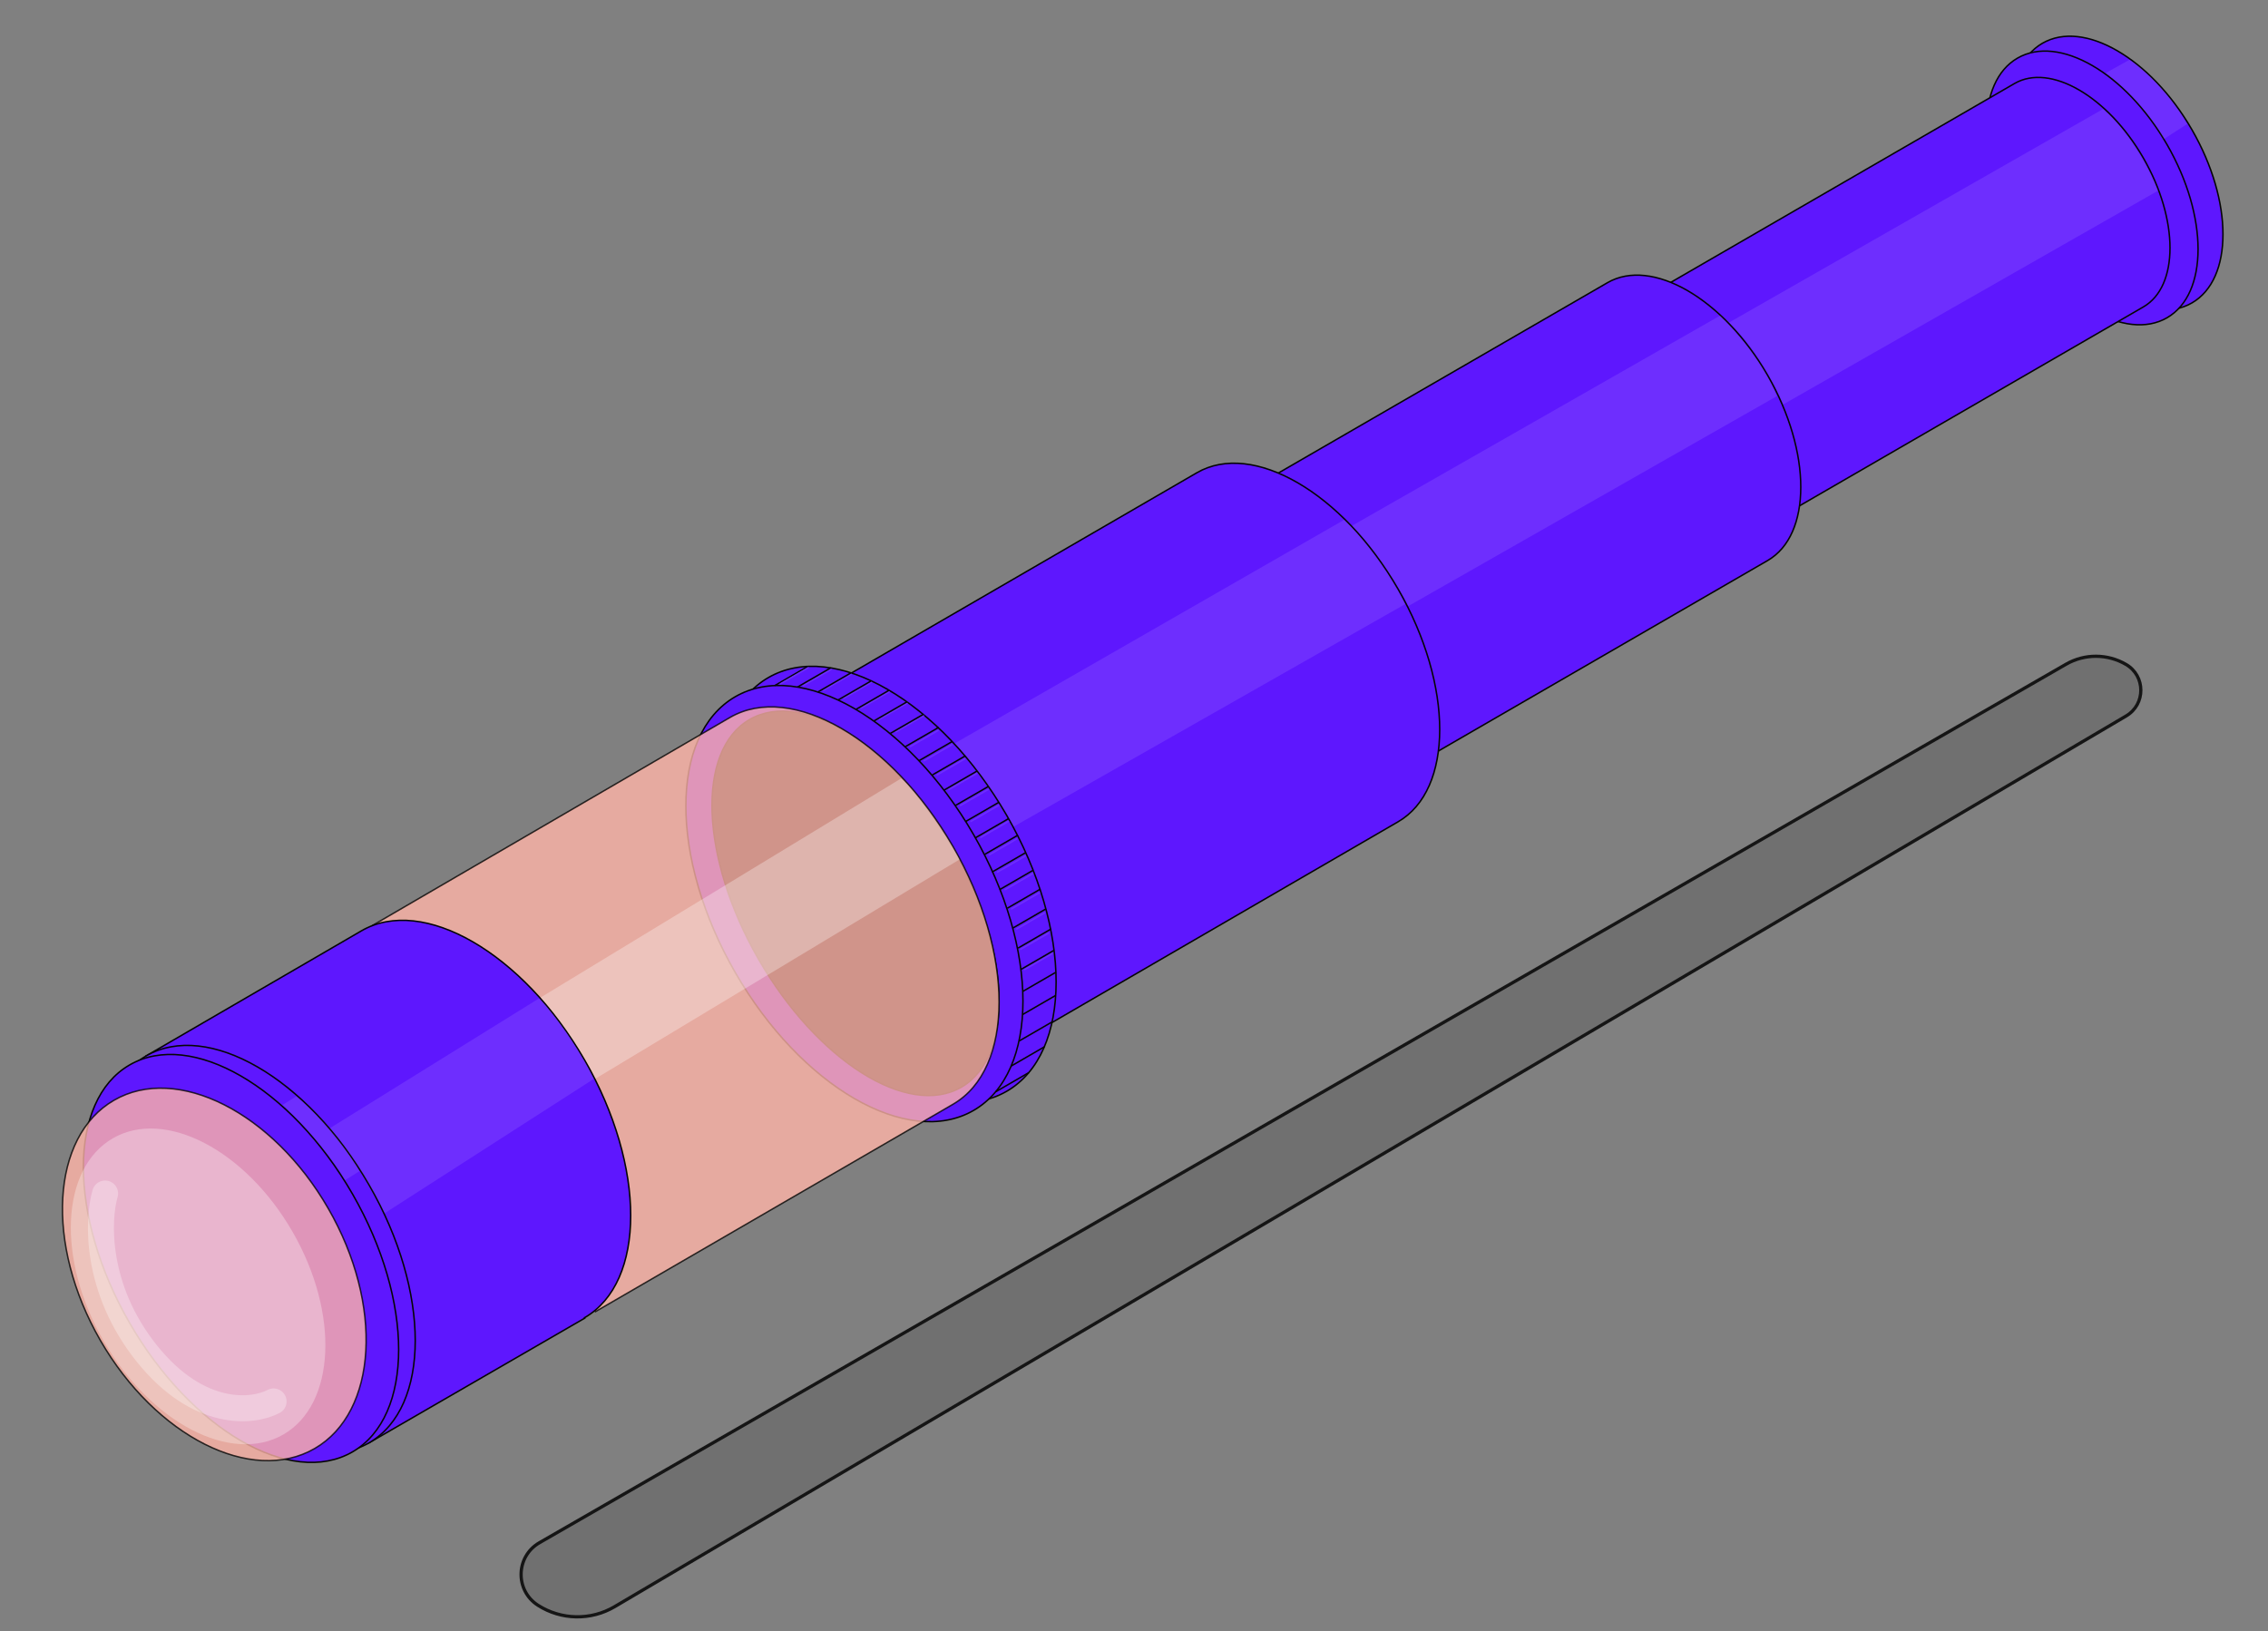 <svg width="349" height="251" viewBox="0 0 349 251" fill="none" xmlns="http://www.w3.org/2000/svg">
<rect x="0" y="0" width="349" height="251" fill="#808080" stroke="none"/>
<path d="M337.303 46.613C343.66 42.935 343.661 31.009 337.304 19.976C330.948 8.944 320.641 2.982 314.284 6.66C307.927 10.338 307.926 22.263 314.283 33.296C320.639 44.329 330.946 50.291 337.303 46.613Z" fill="#5E17FE" stroke="#050504" stroke-width="0.225" stroke-miterlimit="10"/>
<path d="M333.469 48.899C339.826 45.221 339.827 33.295 333.47 22.263C327.114 11.23 316.807 5.268 310.45 8.946C304.093 12.624 304.092 24.549 310.449 35.582C316.805 46.615 327.112 52.577 333.469 48.899Z" fill="#5E17FE" stroke="#050504" stroke-width="0.225" stroke-miterlimit="10"/>
<path d="M310.003 12.848L256.514 43.793L276.327 78.179L329.817 47.234C335.287 44.081 335.287 33.806 329.817 24.311C324.347 14.816 315.474 9.686 310.003 12.848Z" fill="#5E17FE" stroke="#050504" stroke-width="0.225" stroke-miterlimit="10"/>
<path d="M247.359 43.504L180.834 81.981L205.498 124.741L272 86.264C278.805 82.327 278.805 69.567 272 57.756C265.195 45.946 254.16 39.567 247.359 43.504Z" fill="#5E17FE" stroke="#050504" stroke-width="0.225" stroke-miterlimit="10"/>
<path d="M184.185 72.747L108.396 116.689L139.349 170.43L215.137 126.466C223.677 121.511 223.677 105.489 215.137 90.651C206.596 75.814 192.734 67.801 184.185 72.747Z" fill="#5E17FE" stroke="#050504" stroke-width="0.225" stroke-miterlimit="10"/>
<path d="M154.92 167.935C165.048 162.075 165.047 143.073 154.919 125.493C144.79 107.913 128.369 98.412 118.241 104.272C108.113 110.132 108.113 129.133 118.242 146.713C128.37 164.293 144.791 173.794 154.92 167.935Z" fill="#5E17FE" stroke="#050504" stroke-width="0.225" stroke-miterlimit="10"/>
<path d="M149.817 170.886C159.945 165.026 159.945 146.024 149.816 128.444C139.688 110.864 123.267 101.363 113.138 107.223C103.01 113.083 103.011 132.084 113.139 149.664C123.268 167.244 139.689 176.746 149.817 170.886Z" fill="#5E17FE" stroke="#050504" stroke-width="0.225" stroke-miterlimit="10"/>
<path d="M147.94 167.306C156.168 162.545 155.543 146.021 146.542 130.399C137.542 114.777 123.575 105.973 115.346 110.733C107.118 115.494 107.744 132.018 116.744 147.64C125.744 163.262 139.711 172.066 147.94 167.306Z" fill="#151515" stroke="#050504" stroke-width="0.225" stroke-miterlimit="10"/>
<path d="M119.217 105.506L124.314 102.556" stroke="#050504" stroke-width="0.225" stroke-miterlimit="10"/>
<path d="M120.094 105.24L124.35 102.776" stroke="#6E2EFE" stroke-width="0.225" stroke-miterlimit="10" stroke-linecap="round"/>
<path d="M123.582 105.506L127.838 103.042" stroke="#6E2EFE" stroke-width="0.225" stroke-miterlimit="10" stroke-linecap="round"/>
<path d="M126.701 106.235L130.957 103.771" stroke="#6E2EFE" stroke-width="0.225" stroke-miterlimit="10" stroke-linecap="round"/>
<path d="M129.827 107.467L134.083 105.004" stroke="#6E2EFE" stroke-width="0.225" stroke-miterlimit="10" stroke-linecap="round"/>
<path d="M132.536 108.952L136.792 106.488" stroke="#6E2EFE" stroke-width="0.225" stroke-miterlimit="10" stroke-linecap="round"/>
<path d="M135.304 110.702L139.56 108.238" stroke="#6E2EFE" stroke-width="0.225" stroke-miterlimit="10" stroke-linecap="round"/>
<path d="M137.854 112.621L142.11 110.157" stroke="#6E2EFE" stroke-width="0.225" stroke-miterlimit="10" stroke-linecap="round"/>
<path d="M140.082 114.883L144.338 112.42" stroke="#6E2EFE" stroke-width="0.225" stroke-miterlimit="10" stroke-linecap="round"/>
<path d="M142.211 117.069L146.467 114.605" stroke="#6E2EFE" stroke-width="0.225" stroke-miterlimit="10" stroke-linecap="round"/>
<path d="M144.195 119.254L148.451 116.79" stroke="#6E2EFE" stroke-width="0.225" stroke-miterlimit="10" stroke-linecap="round"/>
<path d="M146.031 121.496L150.287 119.032" stroke="#6E2EFE" stroke-width="0.225" stroke-miterlimit="10" stroke-linecap="round"/>
<path d="M147.793 123.959L152.049 121.495" stroke="#6E2EFE" stroke-width="0.225" stroke-miterlimit="10" stroke-linecap="round"/>
<path d="M149.415 126.407L153.671 123.943" stroke="#6E2EFE" stroke-width="0.225" stroke-miterlimit="10" stroke-linecap="round"/>
<path d="M150.923 128.87L155.179 126.406" stroke="#6E2EFE" stroke-width="0.225" stroke-miterlimit="10" stroke-linecap="round"/>
<path d="M152.206 131.564L156.462 129.101" stroke="#6E2EFE" stroke-width="0.225" stroke-miterlimit="10" stroke-linecap="round"/>
<path d="M153.508 134.199L157.764 131.735" stroke="#6E2EFE" stroke-width="0.225" stroke-miterlimit="10" stroke-linecap="round"/>
<path d="M154.665 136.91L158.921 134.446" stroke="#6E2EFE" stroke-width="0.225" stroke-miterlimit="10" stroke-linecap="round"/>
<path d="M155.668 139.865L159.924 137.401" stroke="#6E2EFE" stroke-width="0.225" stroke-miterlimit="10" stroke-linecap="round"/>
<path d="M156.463 142.96L160.719 140.496" stroke="#6E2EFE" stroke-width="0.225" stroke-miterlimit="10" stroke-linecap="round"/>
<path d="M157.066 146.085L161.323 143.621" stroke="#6E2EFE" stroke-width="0.225" stroke-miterlimit="10" stroke-linecap="round"/>
<path d="M157.651 149.216L161.907 146.753" stroke="#6E2EFE" stroke-width="0.225" stroke-miterlimit="10" stroke-linecap="round"/>
<path d="M122.741 105.722L127.838 102.776" stroke="#050504" stroke-width="0.225" stroke-miterlimit="10"/>
<path d="M125.859 106.488L130.957 103.542" stroke="#050504" stroke-width="0.225" stroke-miterlimit="10"/>
<path d="M128.989 107.713L134.082 104.768" stroke="#050504" stroke-width="0.225" stroke-miterlimit="10"/>
<path d="M131.695 109.182L136.793 106.236" stroke="#050504" stroke-width="0.225" stroke-miterlimit="10"/>
<path d="M134.489 110.943L139.582 107.997" stroke="#050504" stroke-width="0.225" stroke-miterlimit="10"/>
<path d="M137.012 112.862L142.109 109.916" stroke="#050504" stroke-width="0.225" stroke-miterlimit="10"/>
<path d="M139.351 114.884L144.448 111.938" stroke="#050504" stroke-width="0.225" stroke-miterlimit="10"/>
<path d="M141.412 117.069L146.509 114.123" stroke="#050504" stroke-width="0.225" stroke-miterlimit="10"/>
<path d="M143.482 119.253L148.58 116.303" stroke="#050504" stroke-width="0.225" stroke-miterlimit="10"/>
<path d="M145.248 121.61L150.341 118.659" stroke="#050504" stroke-width="0.225" stroke-miterlimit="10"/>
<path d="M147.011 123.965L152.108 121.02" stroke="#050504" stroke-width="0.225" stroke-miterlimit="10"/>
<path d="M148.624 126.407L153.721 123.461" stroke="#050504" stroke-width="0.225" stroke-miterlimit="10"/>
<path d="M150.082 128.943L155.179 125.992" stroke="#050504" stroke-width="0.225" stroke-miterlimit="10"/>
<path d="M151.543 131.475L156.64 128.524" stroke="#050504" stroke-width="0.225" stroke-miterlimit="10"/>
<path d="M152.666 134.199L157.763 131.253" stroke="#050504" stroke-width="0.225" stroke-miterlimit="10"/>
<path d="M153.824 136.91L158.921 133.96" stroke="#050504" stroke-width="0.225" stroke-miterlimit="10"/>
<path d="M155.005 139.771L160.102 136.82" stroke="#050504" stroke-width="0.225" stroke-miterlimit="10"/>
<path d="M155.867 142.816L160.964 139.865" stroke="#050504" stroke-width="0.225" stroke-miterlimit="10"/>
<path d="M156.646 145.91L161.743 142.96" stroke="#050504" stroke-width="0.225" stroke-miterlimit="10"/>
<path d="M157.056 149.216L162.148 146.271" stroke="#050504" stroke-width="0.225" stroke-miterlimit="10"/>
<path d="M157.375 152.577L162.472 149.627" stroke="#050504" stroke-width="0.225" stroke-miterlimit="10"/>
<path d="M157.348 156.135L162.445 153.189" stroke="#050504" stroke-width="0.225" stroke-miterlimit="10"/>
<path d="M156.813 160.208L161.906 157.262" stroke="#050504" stroke-width="0.225" stroke-miterlimit="10"/>
<path d="M155.621 164.045L160.718 161.095" stroke="#050504" stroke-width="0.225" stroke-miterlimit="10"/>
<path d="M153.216 168.018L158.313 165.067" stroke="#050504" stroke-width="0.225" stroke-miterlimit="10"/>
<path opacity="0.8" d="M112.327 110.413L57.367 142.394L91.627 201.851L146.636 169.947C156.107 164.465 156.107 146.691 146.636 130.25C137.166 113.809 121.802 104.917 112.327 110.413Z" fill="#FFB4A8" stroke="#050504" stroke-width="0.225" stroke-miterlimit="10"/>
<path d="M55.616 143.249L22.488 162.496L56.794 222.039L89.98 202.855L89.944 202.792C99.419 197.315 99.419 179.541 89.944 163.1C80.468 146.659 65.087 137.767 55.616 143.249Z" fill="#5E17FE" stroke="#050504" stroke-width="0.225" stroke-miterlimit="10"/>
<path d="M56.792 222.042C66.265 216.562 66.264 198.79 56.791 182.347C47.318 165.905 31.96 157.018 22.487 162.499C13.015 167.979 13.015 185.751 22.489 202.194C31.962 218.636 47.32 227.523 56.792 222.042Z" fill="#5E17FE" stroke="#050504" stroke-width="0.225" stroke-miterlimit="10"/>
<path d="M54.24 223.437C63.712 217.956 63.712 200.184 54.239 183.742C44.765 167.299 29.407 158.413 19.934 163.893C10.462 169.374 10.463 187.146 19.936 203.588C29.409 220.031 44.767 228.917 54.24 223.437Z" fill="#5E17FE" stroke="#050504" stroke-width="0.225" stroke-miterlimit="10"/>
<path opacity="0.8" d="M48.417 222.923C58.102 217.32 59.041 200.779 50.513 185.978C41.986 171.177 27.222 163.721 17.537 169.325C7.851 174.928 6.913 191.469 15.44 206.27C23.967 221.071 38.732 228.527 48.417 222.923Z" fill="#FFB4A8" stroke="#050504" stroke-width="0.225" stroke-miterlimit="10"/>
<path opacity="0.3" d="M43.615 220.756C51.64 216.113 52.267 202.147 45.016 189.561C37.765 176.975 25.381 170.536 17.357 175.179C9.332 179.822 8.704 193.789 15.956 206.375C23.207 218.96 35.59 225.399 43.615 220.756Z" fill="white"/>
<path d="M82.789 247.047C79.224 244.77 79.345 239.524 83.011 237.414L317.922 102.222C320.782 100.576 324.304 100.588 327.152 102.252C330.184 104.024 330.193 108.403 327.167 110.186L94.577 247.258C90.921 249.413 86.365 249.331 82.789 247.047Z" fill="#151515" fill-opacity="0.15" stroke="#151515" stroke-width="0.5" stroke-miterlimit="10"/>
<path d="M82.959 153.639L50.787 173.605C54.447 177.8 58.135 184.443 59.194 186.706L91.375 166.034C89.431 161.815 84.94 155.466 82.959 153.639Z" fill="white" fill-opacity="0.1"/>
<path opacity="0.3" d="M138.685 119.785L83.195 153.505C87.01 157.744 90.596 163.721 91.655 165.984L147.64 132.272C145.297 127.809 140.788 121.644 138.685 119.785Z" fill="white"/>
<path d="M206.85 79.993L146.928 114.389C151.161 118.907 154.925 125.025 155.996 127.206L216.23 92.97C213.327 87.232 209.099 82.027 206.85 79.993Z" fill="white" fill-opacity="0.1"/>
<path d="M264.715 48.558L208.065 80.896C211.633 84.449 215.855 91.276 216.7 93.279L273.456 60.948C271.181 55.488 267.529 51.498 264.715 48.558Z" fill="white" fill-opacity="0.1"/>
<path d="M323.608 16.788L266.072 49.628C269.945 53.399 273.05 58.859 274.389 62.246L332.088 29.344C329.211 22.364 325.425 18.268 323.608 16.788Z" fill="white" fill-opacity="0.1"/>
<path d="M45.595 168.709L43.471 170.045C47.897 174.049 51.798 179.296 53.099 181.621L55.32 180.236C52.24 174.735 47.553 170.259 45.595 168.709Z" fill="white" fill-opacity="0.1"/>
<path opacity="0.3" d="M16.173 183.674C14.989 187.731 14.615 198.333 22.585 208.288C30.555 218.243 38.916 217.359 42.1 215.672" stroke="white" stroke-width="4" stroke-linecap="round"/>
<path d="M327.691 9.195L324.02 11.237C328.732 14.688 332.094 19.645 332.995 21.386L336.57 19.082C333.465 13.677 329.357 10.239 327.691 9.195Z" fill="white" fill-opacity="0.1"/>
</svg>
